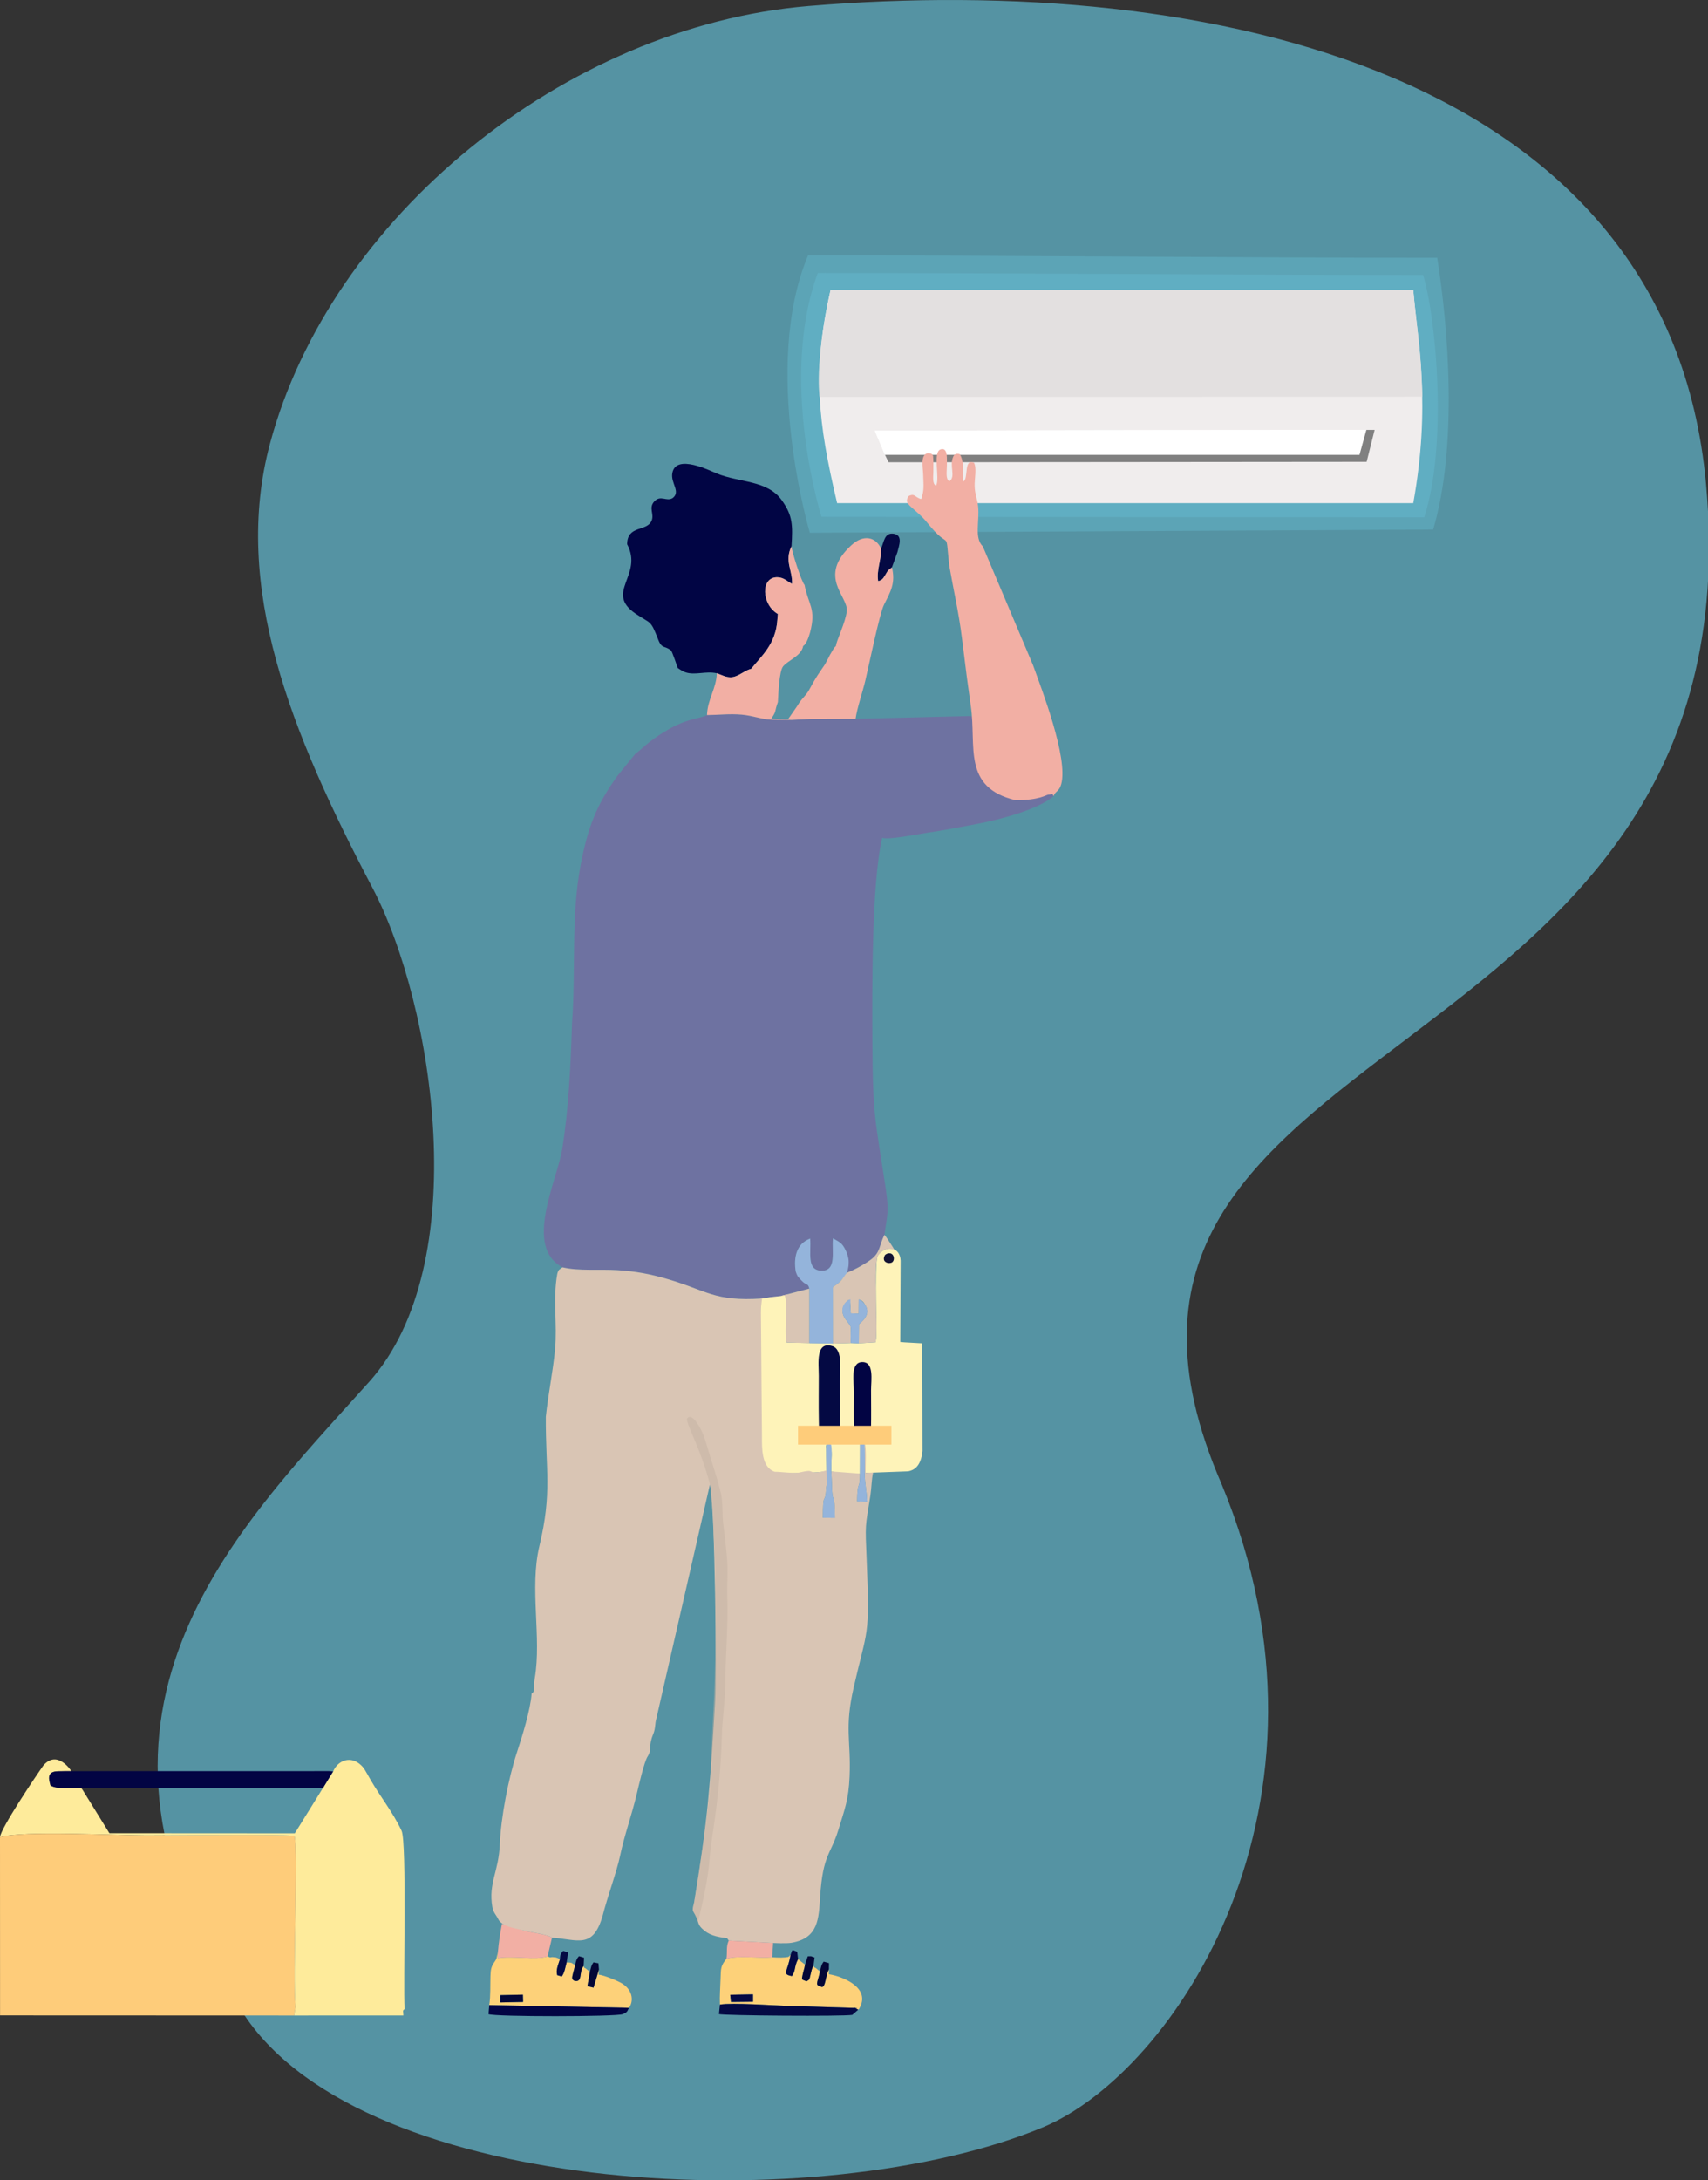 <?xml version="1.0" encoding="UTF-8"?>
<!DOCTYPE svg PUBLIC "-//W3C//DTD SVG 1.1//EN" "http://www.w3.org/Graphics/SVG/1.1/DTD/svg11.dtd">
<!-- Creator: CorelDRAW 2017 -->
<svg xmlns="http://www.w3.org/2000/svg" xml:space="preserve" width="138.906mm" height="177.271mm" version="1.1" shape-rendering="geometricPrecision" text-rendering="geometricPrecision" image-rendering="optimizeQuality" fill-rule="evenodd" clip-rule="evenodd"
viewBox="0 0 13890.62 17727.08"
 xmlns:xlink="http://www.w3.org/1999/xlink">
 <rect x="0" y="0" width="13890.62" height="17727.08" fill="#333333" stroke="none"/>
 <g id="Слой_x0020_1">
  <g id="_543462091328">
   <path fill="#71E2FF" fill-opacity="0.549" d="M6577.25 48.63c3243.88,-270.84 6989.51,531.75 7296.79,3881.15 453.23,4940.42 -5584.31,4355.43 -3937.24,8141.01 1073.32,2596.94 -382.93,4780.25 -1457.74,5226.13 -1799.42,746.47 -5501.65,569.33 -6489.66,-910.15 -1629.13,-2439.46 -80.96,-3931.59 1012.87,-5151.75 857.35,-956.36 526.32,-3066.11 26.86,-4016.48 -665.47,-1266.28 -1142.97,-2451.98 -834.26,-3608.71 489.62,-1834.6 2392.92,-3395.09 4382.38,-3561.2z"/>
   <path fill="#71D4ED" fill-opacity="0.259" d="M6571.67 2076.18c1590.87,0 3525.84,19.78 5116.71,19.78 90.82,574.02 168.08,1528.01 -33.01,2209.72l-5069.39 25.92c0,0 -398.79,-1341.88 -14.31,-2255.42z"/>
   <path fill="#6DCBE3" fill-opacity="0.259" d="M6650.78 2219.64c1590.87,0 3332.03,15.82 4922.91,15.82 107.57,350.27 199.53,1390.46 8.93,1970.5l-4901.71 -3.81c0,0 -351.32,-1108.52 -30.13,-1982.51z"/>
   <g>
    <path fill="#F0EDED" d="M6754.4 2358.6c1579.72,0 3159.44,0 4739.16,0 37.38,433.73 145.1,929.17 0,1732.32 -1579.72,0 -3105.79,0 -4685.51,0 -155.85,-658.06 -204.13,-1074.27 -53.65,-1732.32z"/>
    <path fill="#E3E0E0" d="M6754.4 2358.6c1579.72,0 3159.44,0 4739.16,0 24.34,288.9 67.48,491.82 73.01,866.7l-4900.09 2.21c0,0 -46.43,-248.47 87.92,-868.91z"/>
    <polygon fill="white" points="7197.45,3698.36 11125.52,3698.36 11165.11,3495.23 7114.96,3501.51 "/>
    <polygon fill="white" points="7197.45,3698.36 11125.52,3698.36 11165.11,3495.23 7114.96,3501.51 "/>
    <polygon fill="white" points="7197.45,3698.36 11125.52,3698.36 11165.11,3495.23 7114.96,3501.51 "/>
    <polygon fill="gray" points="7197.45,3698.36 11056.19,3698.36 11112.23,3495.3 11179.31,3495.38 11114.36,3754.9 7226.57,3758.42 "/>
   </g>
   <path fill="#FEF3B9" d="M7195.2 10207.74c18.54,-23.78 96.07,-31.83 61.31,54.23l-51.96 -3.53 -9.35 -50.7zm-921.52 1760.7c85.02,21.07 449.51,3.3 447.78,-8.85 1.03,-33.02 -2.28,-116.56 -3.03,-155.14 -0.16,-9.62 -1.95,-40.07 -0.11,-49.04 27.63,-86.76 46.65,32.26 45.25,75.21 -1.44,44.3 -3.59,88.43 -3.26,132.76 -1.5,3.42 227.97,28.83 233.35,17.65l0.64 -258.16 35.41 1.51c0,0 2.36,206.87 3.31,251.19l353.7 -13.03c44.45,-9.21 102.24,-35.93 115.73,-165.2l-2.1 -875.23c-81.45,-5.58 -129.79,-5.89 -178.93,-11.03l3.01 -661.21c-5.09,-118.06 -121.96,-125.34 -183.74,-45.11 -21.78,31.89 -15.79,270.48 -16.2,357.63 -0.47,97.55 10.71,261.69 -2.7,350.93l-137.57 8.79 -65.25 -2.65 -144.77 4.42 -376.44 -8.35 0.35 -394.27 -211.54 37.16c2.64,251.02 -91.83,1404.96 87.11,1410.02z"/>
   <path fill="#6E72A1" d="M6958.19 5844.2l-364.13 1.2 -153.79 7.85 -171.14 -1.72c-71.74,-2.69 -147.41,-33.41 -237.06,-41.2 -101.45,-8.8 -183.52,2.73 -282.33,3.47 -65.85,32.76 -152.99,22.63 -324.25,122.66 -162,94.62 -217,167.23 -256.21,189.58l-147.52 181.46c-169.62,235.6 -239.95,414.55 -298.81,720.97 -81.13,422.24 -38.16,857.5 -70.79,1287.46 -10.28,337.18 -26.66,696.25 -79.92,1026.88 -41.4,256.92 -316.64,796.02 3.72,961.43 128.6,31.02 302.59,13.68 445.16,22.62 147.79,9.28 262.41,30.65 402.37,71.16 329.43,95.37 383.92,185.22 773.92,159.72l51.79 -9.53 0.4 -0.05 97.69 -10.49 234.47 -60.73c-10.84,-48.12 -21.34,-26.12 -61.54,-69.76 -25.25,-27.39 -29.27,-55.26 -49.29,-70.57 -16.51,-111.14 3.81,-223.75 117.84,-266.39 9.11,114.71 -30.81,255.55 88.73,260.83 131.71,5.83 84.69,-160.01 96.91,-262.21 53.37,30.03 74.46,35.77 104.35,99.62 12.11,25.85 20.08,62.44 19.85,93.1 -0.27,36.02 -2.49,23.6 -7.58,50.54l-3.21 35.13c59.93,-21.04 150.87,-72.95 196.69,-107.61 77.07,-58.3 64.71,-114.6 108.43,-199.72 21.54,-165.03 40.56,-178.12 8.9,-387.47 -83.72,-553.84 -103.92,-570.21 -107,-1186.07 -1.99,-400.06 -7.15,-1295.19 80.24,-1655.26 38.94,21.72 307.85,-32.66 372.34,-41.69 125.19,-17.53 249.03,-43.19 374.32,-66 203.09,-36.99 527.38,-122.85 648.04,-232.16 -21.07,-13.49 19.38,-18.45 -45.58,-10.25 -370.79,46.95 -501.91,36.07 -590.51,-332.58 -5.74,-84.63 28.44,-262.66 -36.97,-307l-938.53 22.78z"/>
   <path fill="#010544" d="M5100.3 4424.77c133.88,251.84 -185.19,390.59 67.13,563.57 127.39,87.32 121.27,45.46 185.23,211.26 30.91,80.17 52.96,46.07 104.91,89.69 8.63,7.26 50.04,128.63 54.15,142.5 2.73,1.44 6.57,0.95 7.92,4.88l22.71 14.02c7.15,4.08 17.47,10.3 29.6,14.58 80.58,28.4 168.11,-11.94 257.42,9 49.65,15.22 90.31,45.44 148.98,25.59 49.5,-16.75 86.24,-51.66 130.45,-61.9 83.03,-104.28 200.03,-199.48 213.14,-397.88l4 -48.15c-132.21,-75.07 -143.01,-301.23 -3.81,-298.55 54.14,1.03 81.22,34.99 119.17,53.54 5.48,-109.09 -63.89,-184.32 -4.17,-305.45 10.25,-169.52 10.87,-249.04 -79.6,-374.87 -117.49,-163.4 -340.39,-141.17 -526.28,-216.27 -56.61,-22.86 -332.56,-163.04 -363.08,-5.5 -16.15,83.34 70.43,151.59 3,204.21 -51.44,33 -98.76,-29.68 -151.62,29.87 -45.36,51.1 1.87,98.93 -19.28,152.48 -37.09,93.93 -198.64,34.79 -199.97,193.38z"/>
   <path fill="#FEEB9B" d="M3290.27 16334.42c-11.97,-193.08 19.83,-1355.8 -24.5,-1449.9 -71.15,-151.11 -168.34,-269.8 -251.71,-412.92 -42.38,-72.76 -51.05,-100.16 -93.17,-132.81 -78.87,-61.08 -174.19,-23.3 -211.66,63.67 -102.49,167.89 -207.98,335.63 -311.73,503.12l-1508.02 -0.91 -208.62 -337.5c-5.17,-9.25 -12.85,-20.88 -19.48,-28.62 -98,-2.47 -177.16,13.3 -250.74,-22.95 -29,-133.88 29.93,-112.23 134.13,-115.45 0,0 35.41,-0.01 35.41,-0.01 0.39,-1.12 -114.51,-179.86 -228.4,-44.79 -54.56,75.82 -348.45,513.1 -351.78,581.73 186.19,-55.37 943.93,-13.61 1192.95,-13.61 204.6,0 1075.54,-10.44 1201.64,2.91 32.58,121.32 -16.77,1131.53 8.48,1392.12l-8.13 48.28 -2.86 20.27 888.59 -0.36c-1.31,-44.63 -9.36,-34.24 9.6,-52.27z"/>
   <path fill="#F2AFA4" d="M7542.57 3684.98c-59.61,16.53 -36.36,113.09 -34.89,170.15 2.19,84.04 10.8,128.69 -15.97,202.33 -51.51,-12.36 -51.04,-51.35 -103.22,-23.45 -31.62,52.5 -3.95,64.79 78.56,138.83 52.01,46.68 61.52,63.24 108.02,117.58 152.9,178.74 112.55,6.07 144.61,306.33 34.72,200.43 78.08,383.82 103.9,594.46 13.08,106.61 26.55,209.24 39.64,315.85l32.61 236.27c46.36,322.64 -71.83,657.72 362.18,762.45 192.79,1.1 249.62,-42.68 266.19,-44.78 64.96,-8.2 24.5,-3.24 45.58,10.25 10.21,-37.84 44.05,-34.43 60.68,-94.68 59.08,-214.1 -160.81,-777.62 -228.94,-967.96l-408.41 -965.93c-71.38,-69.09 -25.59,-203.11 -38.43,-326.3 -6.61,-63.52 -26.05,-94.48 -28.09,-164.07 -1.67,-56.85 18.52,-149.02 -5.62,-189.94 -86.91,-38.91 -40.99,134.92 -87.97,152.47 -5.12,-77.95 9.3,-169.31 -28.58,-222.45 -24.62,-6.26 -40.49,-0.47 -50.14,16.12 -38.17,79.2 23.45,166.54 -34.11,204.91 -32.56,-25.28 -18.7,-71.67 -19,-155.36 -0.16,-45.29 3.42,-122.23 -51.92,-104.11 -66.23,21.69 -2.92,238.08 -36.62,294.91 -32.26,-14.48 -22.23,-73.67 -22.1,-115.16 0.12,-42.34 1.36,-84.74 -2.24,-126.74 -7.76,-17.3 -18.02,-22.56 -45.72,-21.98z"/>
   <path fill="#FECC7A" d="M-0 14937.08l0.46 1449.09 2391.62 0.88 2.86 -20.27 8.13 -48.28c-25.25,-260.59 24.1,-1270.8 -8.48,-1392.12 -126.1,-13.35 -997.04,-2.91 -1201.64,-2.91 -249.02,0 -1006.76,-41.76 -1192.95,13.61z"/>
   <path fill="#FDD179" d="M4068.91 16221.7l183.53 -4.13 1.71 59.33 -185.5 3.78 0.26 -58.98zm-89.89 80.66l1135.42 22.26c35.47,-43.7 39.89,-134.79 -50.37,-194.9 -33.27,-22.17 -151.17,-70.73 -196.21,-74.95l3.24 -41.32 -44.09 147.14 -49.66 -12.12 20.16 -116.29c-5.74,-4.98 -22.86,-17.94 -30.16,-24.17 -19.08,-16.33 -11.9,1.56 -20.87,-23.21 -41.46,45.95 -3.66,136.94 -75.46,119.85 -22.79,-11.14 -19.71,-25.45 -10.44,-62.06 5.97,-23.59 11.39,-39.46 16.39,-66.37 -35.63,-16.83 -13.85,-18.35 -68.33,-21.76 -11.64,40.14 -16.39,84.39 -40.11,115.41l-36.85 -10.85c-12.49,-40.08 7.54,-83.69 21.41,-127.35 -0.53,-0.49 -2.15,-6.11 -20.77,-12.9 -24.82,-9.03 -8.18,-2.81 -27.98,-5.65 -32.83,-4.7 -19.05,9.5 -51.04,-7.46 -89.41,33.92 -288.94,-6.48 -404.15,15.27l-0.12 -47.8c-17.59,68.87 -0.89,36.54 -34.53,89.29 -19.98,31.34 -24.01,52.19 -25.71,102.74 -2.71,80.91 1.91,161.47 -9.77,237.2z"/>
   <path fill="#FDD179" d="M5938.51 16218.63l185.61 -3.45 0.03 59.94 -179.37 1.98 -6.27 -58.47zm341.45 -305.26c-107.28,9.08 -284.36,-15.79 -372.15,12.86 -46.32,56.61 -45.29,75.73 -47.68,160.81 -1.94,69.48 -8.45,146.74 -5.08,211.32 104.56,-17.54 427.64,6.84 555.66,10.94l534.47 16.03c75.76,16.02 -44.92,-17.09 18.39,5.75l16.09 8.66c14.09,-17.08 -3.55,14.23 14.69,-21.51 85.3,-167.02 -163.87,-254.88 -252.8,-266.29l-0.31 -40.15c-11.82,22.03 -16.61,43.72 -23.49,72.86 -2.12,9 -7.51,35.02 -10.6,42.65 -14.71,36.34 -6.33,14.62 -19.45,28.77 -66.52,-17.91 -40.85,-24.37 -19.36,-124.78 -2.52,-2.55 -9.17,-9.67 -10.78,-11.09l-17.22 -14.4c-19.84,-16.59 -12.98,1.63 -24.51,-22.73 -14.32,20.55 -16.68,42.78 -24.4,72.98 -10.24,40.15 -5.25,38.1 -32.8,52.96 -41.99,-17.6 -40.12,-7.56 -29.97,-58.34 6.29,-31.5 12.7,-40.61 18.31,-77.29l-56.56 -44.53c-33.13,62.24 -17.08,90.25 -50.09,137.71 -85.76,-15.64 -33.66,-34.61 -10.67,-174.1l-6.52 8.83c-21.91,15.61 -0.55,6.59 -36.6,12.84 -1.75,0.3 -31.62,1.84 -31.75,1.84 -24.68,0.53 -50.16,-1.28 -74.82,-2.6z"/>
   <path fill="#020443" d="M661.38 14538.55l1964.46 0.54 83.4 -136.63 -32.04 -2.75 -2132.43 0.44c-104.2,3.22 -175.59,-11.78 -134.13,115.46 41.18,32.09 152.74,20.47 250.74,22.94z"/>
   <path fill="#94B4DB" d="M6470.93 10336.6c13.79,44.39 21.96,47.33 47.2,74.72 40.21,43.64 52.79,17.5 63.63,65.62l-0.27 443.9 192.71 3.04 -0.58 -458.23c23.49,-19.15 40,-25.77 65.21,-53.08 21.25,-23.01 29.93,-27.18 48.99,-65.34l7.15 -24.13c5.09,-26.94 6.69,-28.64 6.95,-64.66 0.24,-30.66 -11.05,-64.13 -23.16,-89.98 -29.89,-63.85 -50.98,-69.59 -104.35,-99.63 -12.22,102.21 34.8,268.05 -96.91,262.22 -119.54,-5.29 -79.62,-146.12 -88.73,-260.83 -114.03,42.64 -134.35,155.25 -117.84,266.38z"/>
   <path fill="#D9C5B4" d="M6887.82 10347.23c-22.17,26.94 -27.74,42.33 -48.99,65.34 -25.21,27.31 -41.72,33.93 -65.21,53.08l0.58 458.23 144.76 -4.42c-7.14,-159.49 20.79,-109.29 -41.31,-191.82 -47.74,-63.44 -22.47,-122.97 25.15,-159.58l7.95 17.91c4.15,16.1 3.94,11.13 5.88,29.77 1.74,16.74 -0.45,40.18 1.96,62.65l64.16 2.52 0.92 -115.05c6.65,0.59 32.61,4.83 50.08,39.28 43.03,65.88 5.92,118.15 -48.17,161.47l-1.37 155.5 137.58 -8.8c13.41,-89.24 2.23,-253.37 2.7,-350.93 0.41,-87.14 -12.02,-310.56 18.48,-357.41 48.7,-63.69 96.77,-53.31 129.46,-46.44 -0.69,-2.97 -74.47,-118.16 -79.49,-118.63 -43.72,85.12 -31.36,141.42 -108.43,199.71 -45.82,34.67 -136.76,86.58 -196.69,107.62z"/>
   <path fill="#F2AFA4" d="M5829.37 5474.26c-2.16,119.55 -75.77,212.81 -79.63,339.54 98.81,-0.74 180.88,-12.27 282.33,-3.47 89.65,7.79 165.32,38.51 237.06,41.2l5.36 -8.47 2.54 -7.48 10.32 -14.77c25.97,-43.8 11.68,-36.12 38.91,-112.48 3.89,-62.11 9.5,-250.64 42.87,-291 40.84,-49.35 148.99,-84.26 162.73,-165.16 18.98,-16.59 1.67,4.69 22.17,-25.58 7.21,-10.67 4.52,-6.38 11.28,-20.73 8.64,-18.32 15.22,-38.59 22.22,-61.93 52.01,-198.12 -13.32,-223.56 -44.49,-388.8 -22.47,-17.95 -106.03,-276.36 -105.91,-313.65 -59.72,121.12 9.65,196.34 4.17,305.44 -37.95,-18.55 -65.03,-52.52 -119.17,-53.55 -139.2,-2.67 -128.4,223.49 3.81,298.56l-4 48.14c-13.11,198.4 -130.11,293.61 -213.14,397.88 -44.21,10.25 -80.95,45.15 -130.45,61.91 -58.67,19.84 -99.33,-10.38 -148.98,-25.6z"/>
   <path fill="#040943" d="M6659.13 11536.86l1.32 74.96 125.69 4.96 42.1 -0.12c6.2,-118.3 1.65,-246.92 1.65,-366.36 0,-101.96 29.1,-279.16 -61.48,-305.84 -136.83,-40.29 -109.6,139.48 -109.59,241.35 0.01,116.62 -1.85,234.63 0.31,351.05z"/>
   <path fill="#F2AFA4" d="M4049.03 15873.13l0.12 47.8c115.21,-21.75 314.74,18.65 404.15,-15.27l35.92 -151.12c-30.24,-25.14 -160.94,-42.05 -208.24,-53.46l-198.73 -59.42c-15.41,79.89 -26.11,149.23 -33.22,231.47z"/>
   <path fill="#040943" d="M5846.96 16375.28c33.47,12.83 1019.04,19.73 1084.25,6.57l48.45 -42.11 -16.09 -8.66c-63.31,-22.84 57.37,10.27 -18.39,-5.75l-534.47 -16.03c-128.02,-4.1 -451.1,-28.48 -555.66,-10.94l-8.09 76.92z"/>
   <path fill="#020443" d="M3972.93 16375.8c54.41,22.68 1034.05,21.39 1090.47,0.41 32.14,-13.4 38.08,-18.31 51.04,-51.59l-1135.42 -22.26 -6.09 73.44z"/>
   <path fill="#D9C5B4" d="M6347.29 10537.67l35.87 -2.7c29.59,105.64 -10.72,266.8 14.6,380.55l149.41 4.32 34.32 1 0.27 -443.9 -234.47 60.73z"/>
   <path fill="#020443" d="M6945.74 11615.85l137.76 2.81c2.43,-104.11 0.48,-210.26 0.49,-314.61 0.01,-84.53 27.17,-232.39 -73.45,-229.53 -97.97,2.79 -65.84,166.37 -65.84,240.28 0,99.67 -2.13,201.66 1.04,301.05z"/>
   <path fill="#D9C5B4" d="M6671.63 11967.38c-117.67,15.13 -29.83,-27.94 -171.24,5.03 -39.72,9.26 -142.76,-5.98 -199.82,-6.35 -109.4,-35.4 -104.04,-197.36 -103.88,-285.75l-1.08 -129.89 -7.58 -912.75 9.38 -79.93c-390,25.5 -444.49,-64.35 -773.92,-159.72 -139.96,-40.51 -254.58,-61.88 -402.37,-71.16 -142.57,-8.94 -316.56,8.4 -445.16,-22.62 -1.97,1.42 -5.36,2.46 -6.56,3.19l-23.41 17.06c-7.43,9.11 -12.47,25.29 -14.63,37.51 -35.79,202.48 1.67,407.04 -17.06,605.78 -17.44,186.03 -56.04,366.67 -75.32,551 -2.76,433.14 53.03,612.49 -52.29,1051.65 -81.54,340.01 18.6,744.66 -37.28,1072.24 -13.73,80.54 4.45,110.38 -26,127.29 -8.85,131.53 -78.42,353.59 -119.63,478.65 -69.45,210.71 -129.72,528.27 -138.53,742.22 -9.49,230.43 -94.45,317.25 -61.34,513.85 7.63,45.4 30.96,63.74 48.34,99.38 32.11,65.78 159.38,76.28 228.72,97.02 47.3,11.4 178,28.32 208.25,53.46 205.76,11.88 333.29,100.29 412.64,-181.75 36.77,-145.7 114.07,-355.3 141.07,-484.01 36.24,-172.77 92.32,-321.89 135.04,-500.62 14.58,-61 60.24,-262.94 89.27,-307.61 36.79,-56.58 3.37,-80.75 44.87,-180.3 20.82,-49.99 12.55,-81.75 26.97,-132.33l434.49 -1898.43c43.95,218.09 53.94,1563.35 42.64,1758.33 -39.66,684.49 -59.86,969.87 -171.37,1642.29 -20.56,77.94 -9.68,57.07 17.37,115.29 20.55,44.2 12.18,59.91 46.33,93.91 53.88,53.63 116.11,68.4 205.09,79.27 0,0 12.88,19.39 12.88,19.39l361.12 19.52c0,0 106.2,5.48 149.21,-1.78 220.67,-37.24 221.31,-196.52 232.93,-374.08 22.69,-346.37 86.58,-342.54 147.31,-540.36 53.23,-173.35 84.48,-247.84 92.31,-438.58 12.11,-294.43 -42.96,-388.99 33.44,-723.59 111.18,-486.89 131.79,-394.35 105.88,-1028.05 -12.71,-310.81 -13.44,-258.87 29.88,-531.98 9.18,-57.85 9.65,-135.19 22.1,-186 0,0 -41.87,0.31 -61.08,2.24 -0.96,-44.31 9.62,-218.64 -9.9,-250.93 5.44,80.13 3.72,175.71 3.28,256.99 -0.46,85.18 16.17,132.23 18.6,228.47l-81.1 -4.29c2.82,-183.3 22.44,-76.31 23.17,-224.52 -0.48,0.46 -233.24,-17.46 -233.35,-17.65l4.64 93.14c2.35,191.11 24.85,58.97 25.34,284.51l-98.05 -1.07c1.38,-210.76 13.15,-115.08 23.51,-198.59 3.5,-28.23 0.49,-37.04 7.92,-69.19 -5.32,-146.64 21.26,-116.37 -52.04,-104.8z"/>
   <path fill="#F2AFA4" d="M5907.81 15926.23c87.79,-28.65 264.87,-3.78 372.15,-12.86l7.67 -115.88 -361.12 -19.52c-22.97,50.63 -10.02,87.82 -18.7,148.26z"/>
   <path fill="#040943" d="M7165.38 4460.43c3.78,89.44 -38.27,173.93 -23.57,264.16 31.77,-6.72 41.55,-23.03 56.1,-47.05 30.06,-49.65 16.75,-33.42 55.73,-64.48l44.85 -123.8c13.38,-54.8 46.84,-138.42 -31.52,-149.47 -75.64,-10.67 -77.49,68.49 -101.59,120.64z"/>
   <path fill="#94B4DB" d="M6718.43 11804.44l5.24 267.73c-7.43,32.16 -4.42,40.96 -7.92,69.2 -10.36,83.51 -22.13,-12.17 -23.51,198.58l98.05 1.07c-0.49,-225.54 -22.99,-93.39 -25.34,-284.51l-4.64 -93.13c-0.33,-44.34 1.82,-88.46 3.26,-132.76 5.14,-157.97 -47.1,-141.71 -45.14,-26.18z"/>
   <path fill="#94B4DB" d="M6918.96 10919.46l65.25 2.65 1.37 -155.5c54.09,-43.32 91.62,-96.44 48.17,-161.47 -25.04,-36.74 -50.08,-39.28 -50.08,-39.28l-0.92 115.05 -64.16 -2.52c-3.63,-33.86 -2.48,-80.01 -2.9,-115.11 -69.02,27.89 -85.78,100.92 -38.04,164.36 62.1,82.53 34.17,32.33 41.31,191.82z"/>
   <path fill="#94B4DB" d="M6993.66 11981.02c-0.73,148.21 -20.35,41.23 -23.17,224.53l81.1 4.28c-2.43,-96.23 -19.06,-143.28 -18.6,-228.47 0.44,-81.27 2.16,-176.86 -3.28,-256.99l-35.41 -1.51 -0.64 258.16z"/>
   <path fill="#F2AFA4" d="M6630.26 5520.85c-22.48,33.28 -45.46,87.86 -70.77,119.68 -34.25,43.06 -49.75,53.9 -78.11,102.78l-73.37 105.76 -133.52 -6.01 -5.36 8.47 171.14 1.72 153.79 -7.85 364.13 -1.2c11.56,-85.71 56.94,-217.14 78.74,-308.46 27.97,-117.16 115.79,-546.75 152.83,-620.04 52.57,-104.01 95.16,-175 63.88,-302.65 -38.98,31.06 -25.67,14.83 -55.73,64.48 -14.55,24.02 -24.33,40.33 -56.1,47.05 -14.7,-90.23 27.35,-174.71 23.57,-264.15 -41.75,-92.89 -140.87,-120.98 -242.82,-26.52 -277.02,256.62 -23.2,414.63 -35.84,534.08 -9.93,93.81 -87.39,246.48 -87.79,283.17 -20.29,20.1 -20.02,23.42 -33.91,47.2 -15.73,26.89 -17.53,28.6 -27.94,51.04l-27.3 51.11c-25.93,39.44 -57.93,82.9 -79.52,120.34z"/>
   <path fill="#040736" d="M6546.97 15973.38c-5.61,36.68 -12.02,45.79 -18.31,77.29 -10.15,50.78 -12.02,40.74 29.97,58.34 27.55,-14.86 22.56,-12.81 32.8,-52.96 7.72,-30.2 10.08,-52.43 24.4,-72.98l8.81 -67.76c-41.11,-12.73 -13.79,-10.35 -55.25,-9.74l-22.42 67.81z"/>
   <path fill="#040736" d="M4676.97 15976.22c-5,26.91 -10.42,42.78 -16.39,66.37 -9.27,36.61 -12.35,50.92 10.44,62.06 71.8,17.09 34,-73.9 75.46,-119.85l3.38 -67.47 -41.1 -12.78c-22.48,24.23 -22.71,38.17 -31.79,71.67z"/>
   <path fill="#040736" d="M6668.34 16031.29c-21.49,100.41 -47.16,106.87 19.36,124.78 13.12,-14.15 4.74,7.57 19.45,-28.77 3.09,-7.63 8.48,-33.65 10.6,-42.65 6.88,-29.14 11.67,-50.83 23.49,-72.86l0.72 -50.43 -43.02 -12.44c-20.65,24.92 -23.31,51.92 -30.6,82.37z"/>
   <path fill="#040943" d="M6429.65 15892.46c-22.99,139.49 -75.09,158.46 10.67,174.1 33.01,-47.46 16.96,-75.47 50.09,-137.71l-7.07 -59.85c-49.89,-19.37 -35.49,-20.95 -53.69,23.46z"/>
   <path fill="#040736" d="M4797.51 16032.18l-20.16 116.29 49.66 12.12 44.09 -147.14 -4.08 -50.85 -39.96 -7.91c-20.44,28.09 -19.35,39.78 -29.55,77.49z"/>
   <path fill="#040943" d="M4553.09 15931.67c-13.87,43.66 -33.9,87.27 -21.41,127.35l36.85 10.85c23.72,-31.02 28.47,-75.27 40.11,-115.41l11.47 -79.43 -40.4 -13.53c-20.05,21.89 -25.06,36.45 -26.62,70.17z"/>
   <polygon fill="#040736" points="4068.65,16280.68 4254.15,16276.9 4252.44,16217.57 4068.91,16221.7 "/>
   <polygon fill="#040943" points="5944.78,16277.1 6124.15,16275.12 6124.12,16215.18 5938.51,16218.63 "/>
   <path fill="#151433" d="M7195.2 10207.74c-12.26,25.84 -6.87,42.31 4.97,51.12 6.55,6.33 25.26,15.62 50.68,7.03 19.69,-10.4 21.29,-34.34 16.19,-49.64 -12.93,-38.75 -57.82,-28.97 -71.84,-8.51z"/>
   <rect fill="#FECC7A" x="6489.9" y="11592.22" width="759.36" height="152.87"/>
   <path fill="#C2B0A1" fill-opacity="0.451" d="M5589.74 11530.06c40.99,-44.8 107.35,76.95 129.1,132.77 23.38,59.95 39.38,124.95 74.9,237.48 26.79,84.9 48.97,157.3 69.68,244.16 17.05,71.53 8.96,175.73 18.71,248.09 11.53,85.62 21.34,172.97 29.36,260.94 11.34,124.22 -0.73,218.18 3.53,341.94 7.41,215.04 -14.82,471.64 -16.45,692.83 -1.07,144.19 -24.88,290.81 -28.25,430.28 -6.38,264.57 -35.72,533.97 -68.25,749.34 -5.38,35.61 -25.51,165.08 -32.23,255.07 -10.46,140.02 -45.66,300.39 -66.85,391.85 -10.72,46.31 -26.13,110.63 -26.13,110.63 0,0 -21.77,-52.51 -41.73,-92.33 -5.07,-10.13 7.13,-47.83 20.1,-126.15 18.31,-110.61 43.34,-287.92 68.21,-457.99 43.4,-296.78 71.24,-615.05 61.04,-615.05 0,-215.33 47,-749.2 32.79,-1269.06 -1.59,-58.11 5.48,-306.46 -13.96,-582.91 -5.45,-77.54 1.68,-164.94 -11.93,-241.65 -8.81,-49.68 -6.03,-123.58 -17.81,-170.81 -74.77,-299.57 -207.98,-513.04 -183.83,-539.43z"/>
  </g>
 </g>
</svg>
